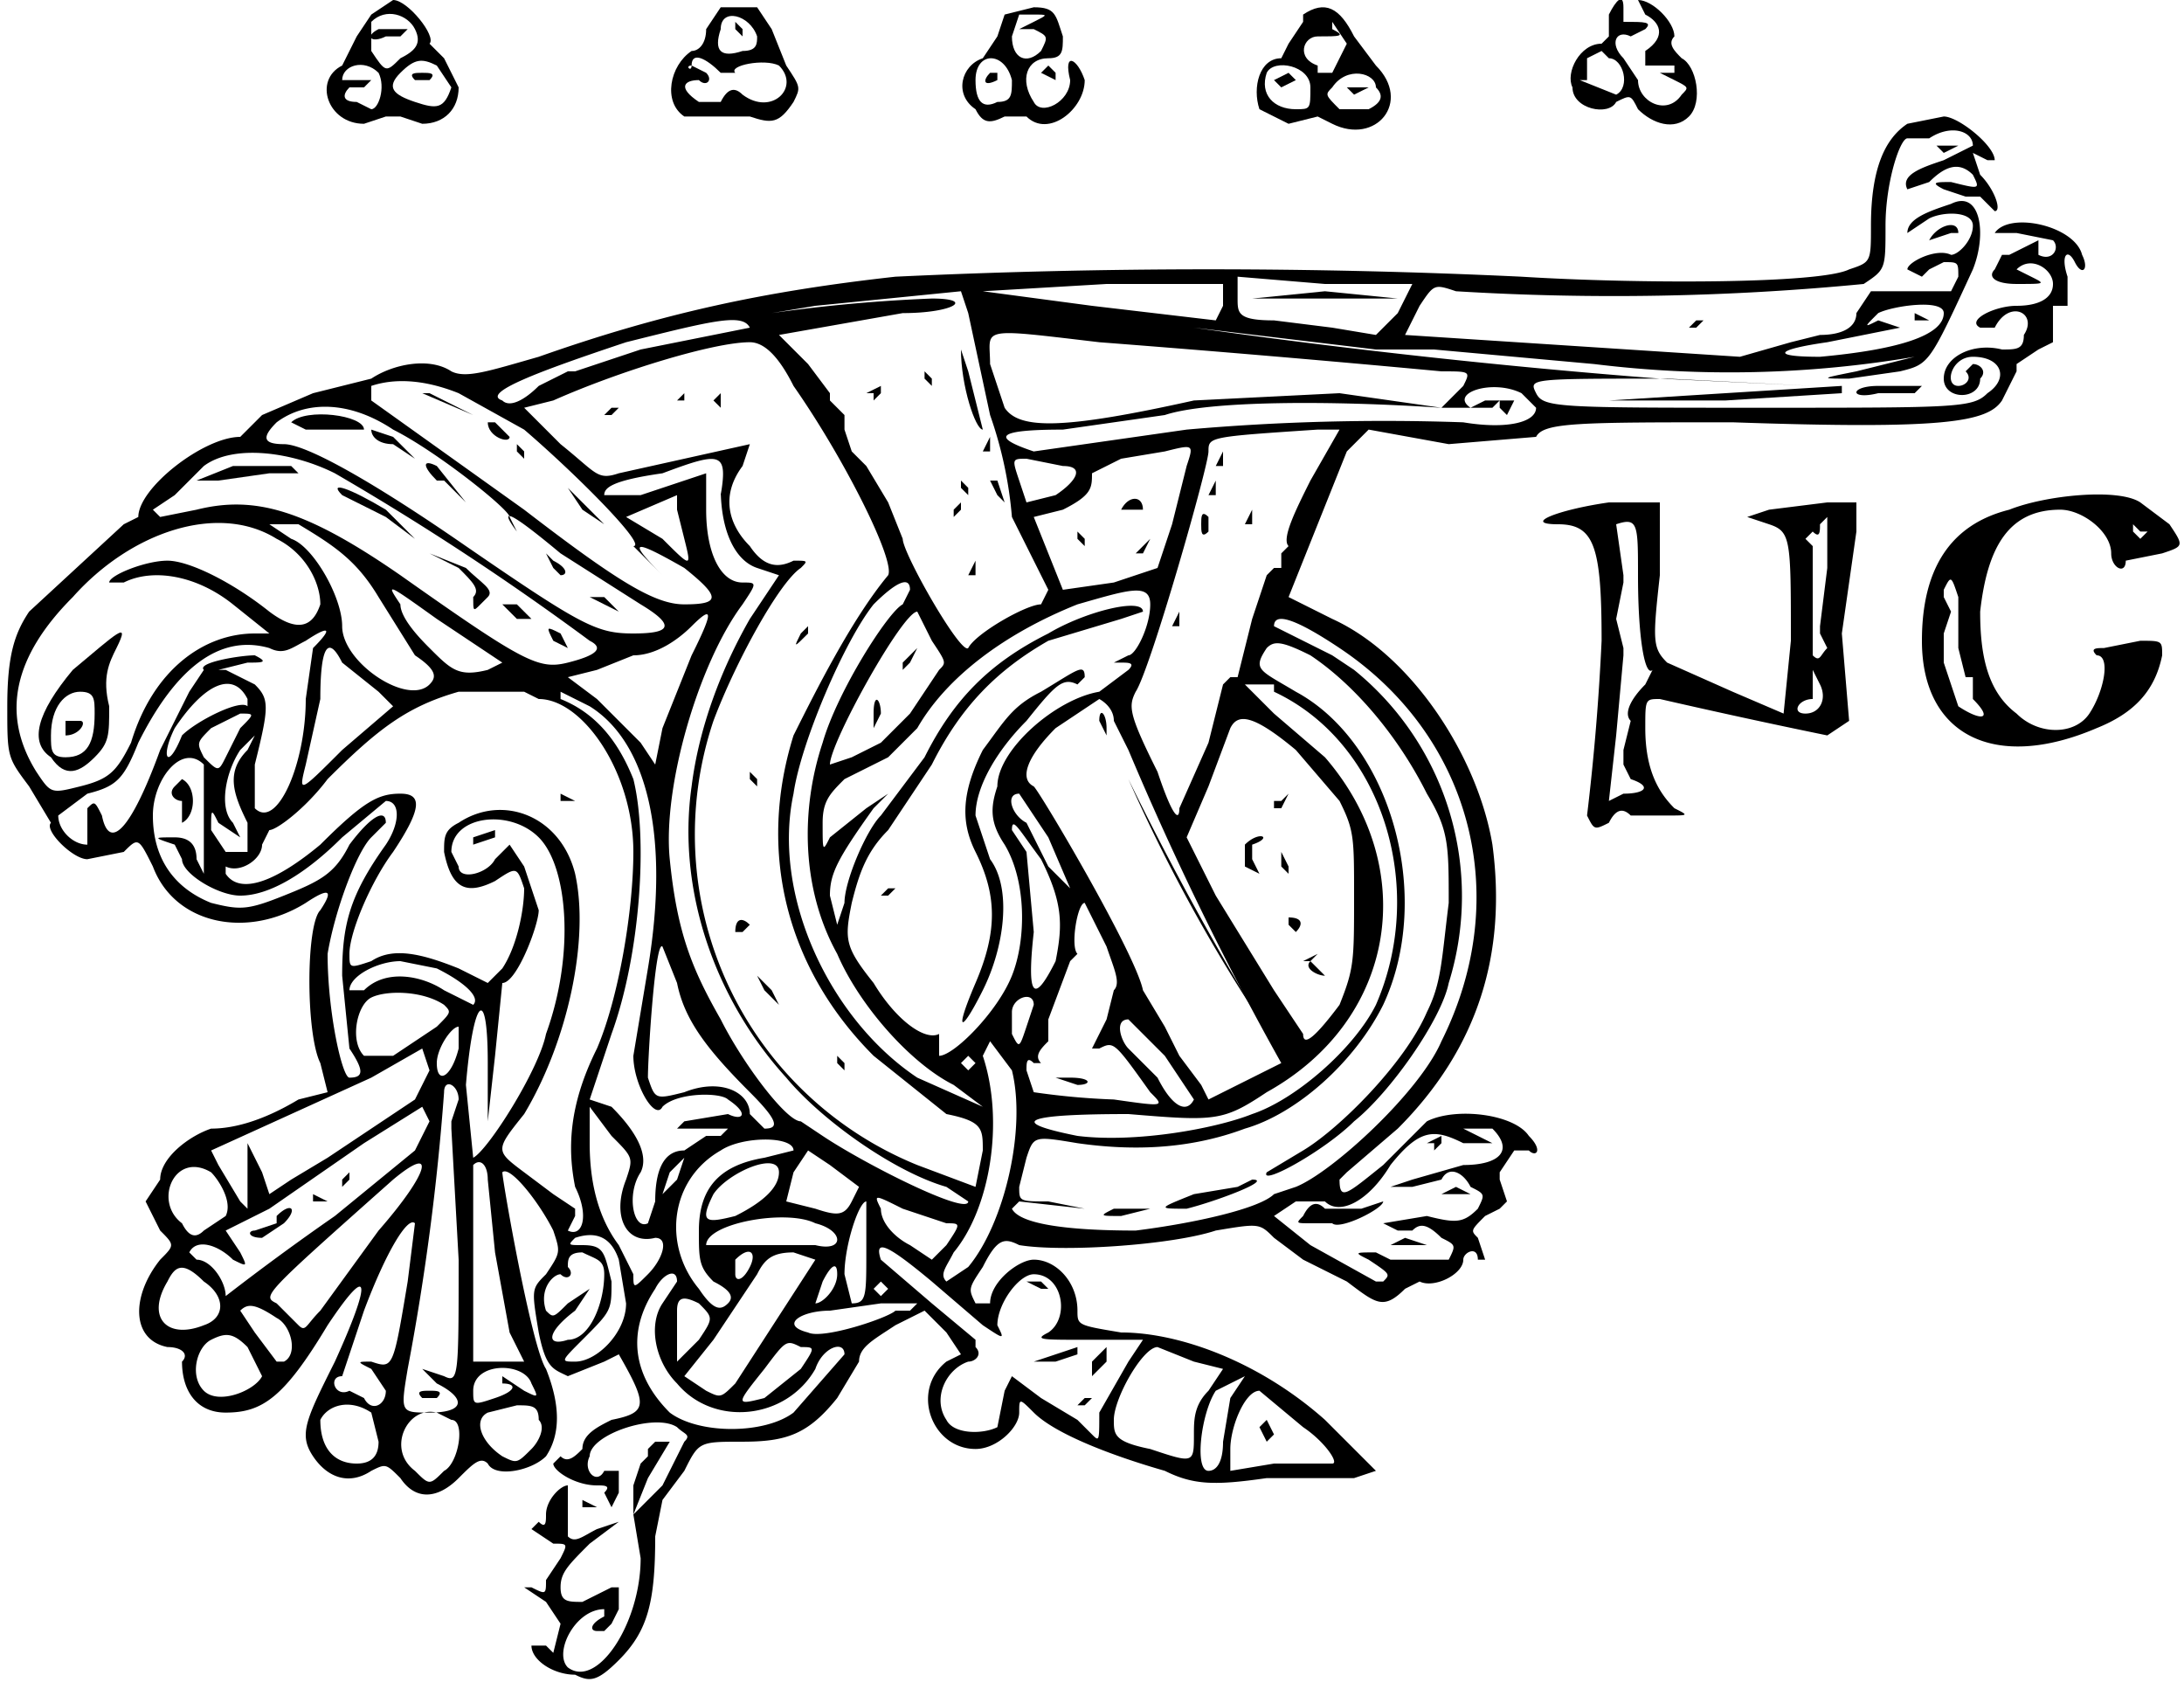 <svg version="1.0" xmlns="http://www.w3.org/2000/svg" viewBox="0 0 300 231"><path d="m51 2-2 3-2 4c-4 2-2 8 3 8l3-1h2l3 1c3 0 5-2 5-5l-2-4-2-2c1-1-3-6-5-6l-3 2zm6 2c1 2 0 3-2 4-2 2-2 2-4-1V3c2-2 5-1 6 1zm3 5 2 3c-1 3-2 3-5 2s-4-2-2-4 3-2 5-1zm-8 1c1 2 0 5-1 5l-2-1c-2 0-2-1-1-2h2l1-1h-4c0-2 3-3 5-1z"/><path d="M52 4c-2 1-1 2 1 1h2l1-1h-4zM57 11h2c1-1 0-1-1-1s-2 0-1 1zM99 1l-2 3c0 2-1 3-2 3-3 2-4 7-1 9h9c3 1 4 1 6-2 1-2 1-2-1-5l-2-5-2-3h-5zm5 4c0 1 0 2-2 2-3 1-4 0-3-3 0-3 4-2 5 1zm-5 5h2c-1-1 4-2 6-1 3 3-1 7-5 4-1-1-2-1-3 1h-3c-3-2-2-3 0-3 1 1 2 0 1-1l-2-1c0 1-1 0 0 0 0-2 2-1 4 1z"/><path d="m101 4 1 1V4l-1-1v1zM221 2v3l-1 1c-3 0-5 4-4 6 0 3 5 4 6 2 2-1 2-1 3 1 2 2 5 3 7 1s1-7-1-8c-1-1-2-2-1-3 0-2-3-5-5-5l1 2c2 1 3 3 0 5v2h4v1h-2l2 1c2 1 2 1 1 2-2 3-6 1-6-2l-2-3c-2-2-1-4 1-3l2-1c1-1 0-1-3-1V1c0-2-1-1-2 1zm0 6c2 0 3 4 1 5l-5-2h1V8l2-1 1 1zM138 2l-1 3-2 3c-3 1-4 5-1 7 1 2 2 2 4 1h3c3 3 8-1 8-5-1-3-3-4-2 0 0 3-4 5-5 3-2-3-1-6 2-6 2 0 2-1 2-3-1-3-1-4-4-4l-4 1zm4 1-2 1h2c2 1 2 1 1 3-2 2-4 1-4-2l1-3h2c2 0 2 0 0 1zm-3 8c0 2 0 3-2 3-2 1-3 0-3-3 0-4 4-4 5 0z"/><path d="M136 10c-1 1-1 2 1 1v-1h-1zM179 3l-2 3-1 2c-3 0-4 4-3 7l4 2 4-1 2 1c6 3 11-3 6-8l-3-4c-2-4-4-5-7-3zm6 3-2 4h-2V9c-3-1-2-4 0-4 3 0 4 0 2-1V3l2 3zm-5 6c0 3 0 3-2 3-3 0-5-2-4-5 1-2 6-1 6 2zm9 0c1 1 1 2-1 3h-4c-2-2-2-2-1-3 2-3 6-2 6 0z"/><path d="m175 11 1 1 2-1-1-1-2 1zM185 12l1 1 2-1h-3zM143 10l2 1v-1l-1-1-1 1zM262 17c-3 2-5 6-5 14 0 5 0 5-3 6-4 2-29 2-45 1a912 912 0 0 0-86 0c-18 2-32 5-49 11-7 2-10 3-12 2-3-2-8-1-11 1l-8 2-7 3-3 3c-5 0-14 7-14 11l-2 1L4 84c-2 3-3 6-3 13s0 7 3 11l3 5c-1 1 3 5 5 5l5-1c2-2 2-2 4 2 3 8 13 10 21 5 3-2 4-2 2 1-2 2-2 17 0 21l1 4-4 1c-5 3-9 4-12 4-3 1-7 4-7 7l-2 3 2 4c2 2 2 2 0 4-4 5-4 11 1 12 2 0 3 1 2 2 0 4 2 7 6 7 5 0 8-2 14-12 6-9 6-6 1 5-4 8-5 10-3 13s5 4 8 2c2-1 2-1 4 1 2 3 5 3 8 0 2-2 3-3 4-2 1 2 6 1 8-1 2-3 2-7 0-12-2-3-6-26-6-27 1-1 5 4 7 8 1 3 1 3-1 6-2 2-2 2-1 8 1 5 2 5 4 6l5-2 2-1c4 7 4 8-1 9-2 1-4 2-4 4-1 1-2 2-3 1l-1 1c0 1 3 3 6 3 1 0 2 0 1 1l1 2 1-2v-3h-2c-1 2-3 0-2-2 0-3 9-6 12-4 1 1 2 1 1 2l-3 6-4 4 2-5 3-5h-2l-1 1v1l-1 1-1 3v4l1 6c0 9-6 18-10 15-2-2 1-8 5-8v1c-2 1-2 2-1 2h1l1-1 1-2v-3h-1l-4 2c-2 0-3 0-3-2s1-3 4-6l4-3-3 1c-2 1-3 2-4 1v-7c-1 0-3 2-3 4 0 1 0 2-1 1l-1 1 3 2c2 0 2 0 1 2l-2 3c0 2 0 2-2 1h-1l3 2 2 3-1 4-1-1h-2c0 2 3 4 6 4 2 1 3 1 6-2 4-4 5-8 5-17l1-5 3-4c2-4 2-4 8-4s9-1 13-6l3-5c0-2 2-3 5-5l4-2 3 3 2 3-2 1c-5 4-2 12 4 12 3 0 6-3 6-5s0-2 2 0c3 3 11 6 18 8 4 2 7 2 14 1h12l3-1-7-7c-9-8-20-12-28-12-6-1-6-1-6-3 0-4-3-7-6-7-2 0-6 3-6 6h-2c-1-2-1-2 1-5 2-4 3-4 5-3 6 1 21 0 27-2 6-1 6-1 8 1l4 3 6 3c4 3 5 4 8 1l2-1c2 1 6-1 6-3 0-1 2-2 2 0h1l-1-3c-1-1-1-1 1-3l2-1 1-1-1-3v-1l2-3h2c1 1 2 0 0-2-2-3-10-4-14-2l-6 6c-5 4-6 5-6 2l1-1 7-6c11-11 15-24 13-39-2-12-11-26-22-31l-6-3 8-20 3-3 11 2 12-1c1-2 6-2 27-2 29 1 35 0 37-3l2-4v-1l3-2 2-1v2-7h2v-4c-1-3 0-4 1-2s2 1 1-1c-1-4-10-6-12-3h3l5 1c1 1 0 3-2 2v-2l-2 1-2 1h-1l-1 2c-1 1 0 2 3 2 4 0 4 0 2-1l-2-1c2-2 5 0 5 2s-2 3-5 3-7 2-5 3h2c2-4 6-2 4 1 0 2-1 2-3 2-4-1-8 1-8 4s5 3 5 0c1-1 0-2-1-2l-1 1c1 1 0 2-1 2-2 0-1-4 2-4 4 0 5 3 2 5-2 2-4 2-31 2-28 0-30 0-31-2s-1-2 18-2l20 1-21-1a1013 1013 0 0 1-64-7l25 3h8l22 2a152 152 0 0 0 44-1l-8 2c-5 1-5 1-1 1l7-1c4-1 4-1 10-14 2-5 1-11-3-9-3 1-6 2-6 4l3-2c2-1 6-1 6 1s-2 4-3 4c-2-1-6 1-6 2l2 1 1-1 2-1c2 0 2 0 2 2l-1 2h-11l-2 3c0 2-2 3-5 3l-4 1-7 2-46-3 2-4c2-3 2-3 5-2a356 356 0 0 0 56-1c3-2 3-2 3-8s2-12 3-12h3c3-2 6-1 6 1l-4 2c-3 1-6 2-5 4l3-1c2-2 4-3 6-1 1 2 1 2-3 1-2 0-3 0-1 1l3 1h2l1 1 1 1c1 0 0-3-2-5l-1-3 2 1h1c0-2-5-6-7-6l-5 1zm-68 22-2 4-3 3-6-1-8-1c-5 0-5-1-5-3v-3l12 1h12zm-61 4 3 14a56 56 0 0 1 3 14l2 4 3 6-1 2c-2 0-9 4-10 6-1 1-9-13-9-15l-2-5-3-5-2-2-1-3v-2l-1-1-1-1v-1l-3-4-4-4 17-3c7 0 10-2 4-2a215 215 0 0 0-22 2l6-1 20-2 1 3zm35-1-1 2-17-2-15-2 17-1h16v3zm99 1c0 3-6 5-17 6-7 0-6-1 1-2l10-2-3-1c-2 1-2 1 0-1 2-1 9-2 9 0zm-164 2-5 1-10 2-6 2-3 1h-1l-4 2c-2 2-4 3-5 2-3-1 5-4 17-8 12-3 16-4 17-2zm48 2a2854 2854 0 0 1 47 4c4 0 4 0 3 2l-3 3-14-2-20 1c-18 4-24 4-26 1l-2-6c0-5-2-5 15-3zm-42 6c7 10 14 24 13 26-5 6-10 16-13 22-5 16-1 32 11 44l10 8c5 1 5 2 5 5l-1 5-8-3a49 49 0 0 1-28-61c3-8 9-19 12-21 1-1 1-1-1-1-2 1-4 1-6-2-3-3-4-7-1-11l1-3-18 4c-3 1-3 0-8-4l-5-5 4-1c9-4 22-8 27-8 2 0 4 2 6 6zm-46 1 9 5c7 6 17 16 15 16l2 2 2 2c-5-5-4-5 3-1 5 4 5 5 0 5-4 0-9-3-22-13L51 55v-2c3-1 7-1 12 1zm146 0 2 2c0 2-4 3-10 2a309 309 0 0 0-38 1l-21 3c-6-2-5-3 4-3l14-2c6-2 23-2 38-1h7l1-1v1l1 1 1-2h-4l-2 1c-3-2 3-4 7-2zM54 59c6 3 16 11 16 12l2 4-1-2c-3-4 0-2 6 3l11 7c5 3 4 4-1 4s-7-1-23-12c-13-9-22-14-25-14s-3-1-1-3c4-3 10-3 16 1zm126 7c-2 4-4 8-3 9l-1 1v2h-1l-1 1-2 6-2 8h-1l-1 1-2 8-4 9c0 2-1 1-3-5-4-8-4-9-3-11 2-3 10-31 10-33s0-2 15-3h3l-4 7zm-17-2-2 8-2 6-6 2-7 1-2-5-2-5 4-1c4-2 4-3 4-5l4-2 6-1c4-1 4-1 3 2zM46 65a378 378 0 0 1 35 23c2 1 1 2-3 3s-6 0-23-12c-13-9-20-11-28-9l-5 1-1-1 3-2 1-1 3-3c4-3 12-2 18 1zm53 2c0 6 2 10 5 11l3 1-4 6c-4 7-7 15-8 23-2 14 3 29 13 40 5 6 15 13 22 15l3 2c0 2-14-5-20-9l-3-2c-2 0-8-8-11-14-4-7-6-12-7-22s4-27 10-35c2-3 2-3 0-3-3 0-5-4-5-10v-5l-3 1-3 1-3 1h-5c0-1 1-2 8-3 8-3 9-3 8 3zm47-3c3 0 2 2-1 4l-4 1-1-3c-1-3-1-3 1-3l5 1zm-53 6 1 4c1 4 1 4-3 0l-5-3 7-3v2zm-52 2c5 3 8 5 11 10l5 8c3 2 3 3 2 4-3 3-12-3-12-8 0-4-4-11-7-12l-3-2h4zm-3 2c4 2 6 6 6 9-1 3-3 4-7 1-5-4-11-7-14-7s-8 2-8 3h2c4-2 10-1 15 3l5 4h-2c-7 0-14 5-17 15-2 4-3 5-7 6s-4 1-6-2c-5-8-3-16 5-24 8-9 20-13 28-8zm31 17-2 1c-4 1-5 0-8-3-1-1-4-4-4-6-2-3-2-3 5 2l9 6zm56-10-1 2c-2 1-9 12-11 19-3 9-3 20 2 29 3 7 10 15 16 18l4 3-9-4c-12-8-20-25-17-39 1-7 7-21 11-26 3-3 5-4 5-2zm33 2c0 3-2 7-3 7l-2 1h1c1 0 2 0 1 1l-4 3c-6 1-14 8-14 13-1 3-1 5 1 8 3 5 3 13 1 18s-8 11-10 11v-3c1-1 1-1 0 0-2 1-6-2-9-7-4-5-4-6-3-11 1-4 2-7 5-10l6-9c4-8 9-13 16-17l10-3 3-1c0-2-8 0-13 3-8 4-13 9-17 17l-6 8c-2 2-5 9-5 12l-1 3-1-4c0-3 1-5 6-12l2-2-3 2-5 4c-1 2-1 2-1-2 0-3 1-4 3-6l6-3 4-4c4-7 12-13 22-17 7-2 10-3 10 0zm-63 7-4 10-1 5-2-3-6-6-4-3 4-1 5-2c3 0 6-2 8-4 3-3 3-2 0 4zm33-2c2 3 2 3 1 4l-4 6-4 4-4 2-3 1c0-3 10-21 12-21l2 4zm56 1c18 12 24 34 14 54-3 7-15 18-20 20l-3 1c-2 2-11 4-19 5-10 0-16-1-17-3l1-1 9 1-5-1c-4 0-4 0-4-2l1-4c1-3 1-3 7-2 7 1 15 1 23-2 7-2 15-9 19-17 7-15 1-36-12-43-5-3-6-3-4-6 1-1 2-1 6 1 6 4 12 11 16 19 3 5 3 7 3 15-1 8-1 11-3 15-3 7-12 16-17 19l-5 3c-1 2 8-3 12-7 5-4 12-14 13-19a40 40 0 0 0-13-43l-3-2-4-2-4-2c0-2 3-1 9 3zM43 89l-1 7c0 9-4 18-7 15v-6c2-8 2-9 0-11l-4-2h-1l4-1c2 0 3 0 1-1-2 0-8 1-7 2l-2 3-4 8c-4 11-7 14-8 9-1-2-1-2-2-1v5c-2 0-4-2-4-4l4-3c4-1 5-2 7-7 5-10 11-15 18-13 2 1 3 0 5-1 3-2 4-2 1 1zm4 2 5 4 2 2-7 6c-6 6-6 6-5 2l2-9c0-7 1-9 3-5zm128 4c15 7 21 27 14 43-3 6-11 13-17 15-5 2-16 4-24 3-10-2-7-3 7-3 12 1 13 1 19-3 18-10 21-31 8-46l-7-6-4-4h4zM34 96v1c-1-1-7 2-9 4-2 5-3 3-1-1 4-6 8-8 10-4zm38-1 2 1c6 0 13 10 13 21 0 8-2 20-5 27-4 8-4 14-3 19 2 4 1 7-1 6l1-2v-1l-3-2-4-3c-4-3-4-3 0-8 6-10 9-24 7-33-2-8-10-11-16-7-2 1-2 2-2 4 1 5 3 6 7 4 3-2 3-2 4 1 0 3-1 8-3 11l-2 2-4-2c-5-2-9-3-12-1-3 1-3 1-3-1 0-3 3-10 6-14 4-6 4-8 1-8s-5 1-11 7c-6 5-11 7-13 4v-1c2 1 5-1 5-3l1-2c1 0 5-3 8-7 7-7 11-10 18-12h9zm9 2c8 5 11 18 8 36l-2 12c0 4 3 9 4 7 2-2 8-2 9-1 3 2 2 3 0 2l-6 1-1 1h7l-1 1h-2l-3 2c-3 0-4 3-4 7l-1 3c-2 1-3-4-1-7 1-2 0-5-4-9l-3-1 3-9c4-11 5-27 3-35-2-5-5-9-10-11v-1l4 2zm72 2 2 4a426 426 0 0 0 21 43l-2 1-4 2-4 2-1-2-3-4-1-2-1-2-3-5c-1-5-14-27-15-28-2-1-1-4 3-8l6-4s2 1 2 3zm-120 1-2 4c-1 2-1 2-3 0-1-2-1-2 1-4l4-2c2 0 2 0 0 2zm145 3 6 7c2 4 2 5 2 13 0 9 0 10-2 15-3 4-5 6-5 4l-4-6-8-13-4-8 3-7 3-8c1-2 3-2 9 3zm-144 0c-3 3-2 6 0 10v4h-3l-2-3c0-3 0-3 1-1l3 2-1-2c-2-2-1-7 1-10l2-2-1 2zm-6 2v15l-1-2c0-2-1-3-3-3-3 0-3 0 0 1l1 2c0 2 5 5 8 5 4 0 9-3 14-8l6-5c2 0 2 3 0 6-5 7-6 11-6 18l1 10c2 3 2 4 0 4-1 0-3-9-3-17 1-6 4-14 6-16l2-2c0-2-2-1-5 3-2 4-4 5-9 7s-6 2-10 1c-5-2-8-6-8-12 0-5 4-10 7-7zm116 10 3 7-3-3-3-6c-2-1-3-4-1-4l4 6zm-70 0c4 4 5 16 1 27-1 5-8 16-10 17l-1-10c1-12 3-14 3-3v8l1-9 1-10c2 0 5-8 5-10l-2-6-2-3-2 2c-1 2-5 3-5 1l-1-2c0-5 8-6 12-2zm69 3c3 6 3 9 2 14-3 6-4 5-3-4l-1-11-2-3c0-2 1 0 4 4zm9 12c1 3 2 5 1 6l-1 4-2 4h1c2-1 2-1 7 6 2 2 2 2-5 1a100 100 0 0 1-11-1l-1-3c0-1 0-2 1-1h1c-1-1 0-2 1-3v-3l3-8 1-1c-1-1 0-7 1-7l3 6zm-59 5c1 5 4 9 10 15 4 4 4 5 2 5l-2-2c0-3-4-5-9-3-4 1-4 1-5-2 0-3 1-19 2-18l2 5zm-33-2c4 2 6 4 5 5l-4-2c-3-2-8-3-11 0h-2c0-2 4-4 7-4l5 1zm1 5c1 1 1 1-1 3l-6 4h-4c-2-2-1-7 1-8s7-1 10 1zm81 0-1 3c-1 3-1 3-2 1v-3c0-2 3-3 3-1zm18 7 4 6c-1 2-3 1-5-3l-4-4c-1-1-2-4 0-4l5 5zm-97-1c-1 4-3 5-3 2 0-2 2-5 3-5v3zm76 3c2 8-1 21-6 27l-3 2c-1-1 0-2 1-4 5-6 7-18 4-27l1-2 3 4zm-82 4-12 8-5 3-3 2-1-3-2-4v9l-1-1-3-5-1-2 22-10 7-4 1 3-2 4zm77-5-1 1-1-1 1-1 1 1zm-71 5-1 3v1l1 18c0 16 0 17-2 16l-3-1 2 2c4 2 4 4-1 4-4 0-4 0-3-6a333 333 0 0 0 5-38c0-2 2-1 2 1zm-4 3-2 4-11 9a357 357 0 0 0-15 11c0-2-2-5-4-5l-1-1c1-2 4-1 6 1 2 1 2 1 1-1l-2-3 6-3 13-9 8-5 1 2zm27 8c-2 5 0 9 4 8 2 0 1 3-1 5s-2 2-2 0l-2-4c-3-4-4-9-4-14v-5l3 4c3 3 3 3 2 6zm119-7c3 3 1 5-4 5l-7 2-3 1h3l4-1c1-2 3-1 4 1 2 1 2 1 1 3-2 2-3 2-7 1l-6 1c-1 1-1 1 0 0l2 1h2c1-1 2-1 4 1 2 1 2 1 1 3h-8l-2-1c-3 0-3 0-1 1 3 2 3 2 2 3h-1l-9-5-5-4 3-2h4c2 2 6 0 9-5 4-5 6-5 10-3h4l-2-1-2-1h4zm-96 3-4 1c-6 1-9 4-9 10 0 4 0 5 2 7 2 1 3 2 2 3s-2 1-4-2c-5-6-4-15 3-19 3-2 10-2 10 0zm9 5-1 2c-1 2-2 2-5 1l-4-1 1-4 2-3 3 2 4 3zm-66 6-8 11c-2 2-2 3-3 2l-3-3c-2-1-2-1 16-17 6-5 5-1-2 7zm16 3 2 11 2 4h-7v-27c1-1 2 0 2 2l1 10zm25-10-2 2 1-3 2-2-1 3zm-64-1c1 1 3 4 2 6l-3 2c-1 1-2 1-3-1-4-3-1-10 4-7zm78 0c0 2-2 4-6 6-4 1-5 1-3-3 2-3 9-6 9-3zm17 5 6 2c2 0 2 0 0 3l-2 2-3-2c-2-1-4-3-4-5-1-2-1-2 3 0zm-5 6c0 6 0 7-2 7l-1-4c0-4 2-10 3-10v7zm-63 4c-2 12-2 12-5 11-2 0-2 0 0 1l2 3c0 2-2 3-3 1l-2-1c-2 1-3-2-1-2l3-9c3-8 6-13 7-12l-1 8zm56-8c4 1 4 4 0 3H97c0-3 11-5 15-3zm-27 5 1 6c0 4-4 8-7 8-2 0-2 0 1-3 4-4 4-4 4-8-1-4-1-5-4-5-2 0-2 0-1-1 3-1 5 0 6 3zm43 3 7 6c3 2 3 2 2 0 0-3 3-7 5-7 4 0 5 6 2 8-2 1-1 1 5 1h8l-2 3-4 7c0 4 0 4-1 3l-2-2-5-3-4-3-1 2-1 5c-2 1-6 1-7-1-2-3 0-7 3-8 1 0 2-1 1-2v-1l-6-5-7-6c-1-3 1-2 7 3zm-45-1c0 4-2 9-5 9-3 1-3-1 1-4l2-3-3 2c-2 2-2 2-3 1-1-3 1-5 2-5 1 1 2 0 1-1 0-1 0-2 2-2 2 1 3 1 3 3zm20-1c-1 2-2 2-2 1v-2c2-2 3-1 2 1zm9-1-11 17c-2 2-2 2-4 1l-3-2 4-5 6-9c1-2 2-3 5-3l3 1zm-84 3c3 2 3 5 0 6-5 2-8-1-5-6 1-2 2-3 5 0zm87-1c0 2-2 4-3 4l1-3c1-2 2-3 2-1zm-22 1-2 3c-2 3-1 8 2 11 5 6 15 5 19-2 1-3 4-4 4-2l-7 8c-4 3-13 3-17 0-5-5-6-11-2-17 1-2 3-3 3-1zm29 1-1 1-1-1 1-1 1 1zm-26 2c2 2 2 2 0 5l-3 3v-7c0-2 1-2 3-1zm30 0-1 1h-2c-1 1-10 4-12 3-4-1-1-3 3-3l7-1h5zm-88 2c2 1 3 5 1 6h-1l-3-4-2-3c1-1 2-1 5 1zm-4 4 2 4c-1 2-6 4-8 2s-1-6 1-7 3-1 5 1zm76 0c2 0 2 0 0 3l-5 4c-4 1-4 1 0-4 3-4 3-4 5-3zm54 2 4 1-2 3c-2 2-2 4-2 6 0 4 0 4-6 2-5-1-5-2-5-4 0-3 4-10 6-10l5 2zm-91 3c1 2 1 2-1 1l-3-2v1c2 0 2 1-1 2s-3 1-3-1c0-4 7-4 8-1zm98-1-2 3-1 6c0 3-1 4-2 4-2 0-1-8 1-11l4-2zm8 7c3 2 5 5 4 5h-8l-6 1v-3c0-3 2-8 4-8l6 5zm-128-2 1 4c0 2-1 3-3 3-3 0-5-2-5-6 1-2 4-3 7-1zm23 1c1 1 0 3-1 4-2 2-2 2-4 1-3-2-4-5-2-6l4-1c2 0 3 0 3 2zm-12 0c2 0 1 6-1 7-2 2-2 2-4 0-4-3-1-9 3-8l2 1z"/><path d="M172 41h20l-10-1-10 1zM132 48c0 5 2 11 3 11l-2-8-1-3zM127 52l1 1v-1l-1-1v1zM120 54v1l1-1v-1l-2 1zM135 62h1v-2l-1 2zM136 66l1 2 1 1-1-3h-1zM132 67l1 1v-1l-1-1v1zM131 70v1l1-1v-1l-1 1zM133 79h1v-2l-1 2zM263 44h2l-2-1v1zM102 52l2 1-2-1c-1-1-1-1 0 0zM93 55h1v-1l-1 1zM98 55l1 1v-2l-1 1zM83 57h1l1-1h-1l-1 1zM110 87c-1 2-1 2 1 0v-1l-1 1zM103 107l1 1v-1l-1-1v1zM101 128h1l1-1c-1-1-2-1-2 1zM105 136l2 2-1-2-2-2 1 2zM115 146l1 1v-1l-1-1v1zM58 54l7 3-6-3h-1zM67 58c0 2 3 3 3 2l-2-2h-1zM71 62l1 1v-1l-1-1v1zM80 70l3 2-2-2-3-3 2 3zM40 58l2 1h8c0-2-8-3-10-1zM51 59c0 1 1 2 3 2l3 2-3-3-3-1zM61 66l3 3-4-5c-2-1-2 0 0 2zM65 68l2 2c1 1 1 1 0 0l-2-2zM75 76l1 2 1 1c1 0 1-1-1-2l-1-1zM81 82l4 2-2-2h-2zM87 85l2 1-2-1c-1-1-1-1 0 0zM167 64h1v-2l-1 2zM166 68h1v-2l-1 2zM165 72c0 1 0 2 1 1v-2c-1-1-1 0-1 1zM171 72h1v-2l-1 2zM161 86h1v-2l-1 2zM154 70c-1 1-1 1 0 0h3c0-2-2-2-3 0zM148 74l1 1v-1l-1-1v1zM157 75l-1 1h1l1-2-1 1zM32 64l-5 2h3l7-1h4l-1-1h-8zM47 68l2 1 4 2 4 3-4-4c-5-3-8-4-6-2zM59 76l4 2c2 2 3 3 2 4 0 2 0 2 1 1l1-1c1-1-1-2-3-4l-5-2zM69 83l2 2h2l-2-2h-2zM76 88l2 1-1-2c-2-1-2-1-1 1zM10 92c-5 6-6 10-3 12 2 3 4 2 6 0s2-3 2-7c-1-4 0-6 1-8 2-4 0-2-6 3zm3 6c0 4-1 6-4 6-2 0-2-1-2-3 0-4 2-6 4-6s2 1 2 3z"/><path d="M9 99v2c2 0 3-2 2-2H9zM143 95c-4 2-5 4-8 8-3 6-3 10-1 14 3 6 3 11 0 18s-2 7 1 1 4-14 1-18l-2-6c0-4 3-9 7-13 4-5 5-6 7-5l1-1c0-2-1-1-6 2zM121 123h1l1-1h-1l-1 1zM124 91v1l1-1 1-2-2 2zM120 98v2l1-2c0-2-1-3-1 0zM170 163l-6 1c-5 2-5 2-1 2 4-1 12-4 9-4l-2 1zM153 166c-2 1-2 1 1 1l4-1h-5zM77 110h2l-2-1v1zM151 99l1 2v-1c0-2-1-3-1-1zM155 107a227 227 0 0 0 18 33 425 425 0 0 1-18-33zM176 110h-1v1h1l1-2-1 1zM171 116v3l2 1-1-2v-2c3-1 1-2-1 0zM176 119l1 1v-1l-1-2v2zM177 127l1 1c1-1 1-2-1-2v1zM180 132c-1 1 1 2 2 2l-1-1-1-1 1-1-2 1zM24 108c-1 1 0 2 1 2v3c2-1 2-5 0-6l-1 1zM65 115v1l3-1v-1l-3 1zM71 115l2 1-2-1c-1-1-1-1 0 0zM145 148l3 1c2 0 2-1-1-1h-2zM58 192h2c1-1 0-1-1-1s-2 0-1 1zM47 162v1l1-1v-1l-1 1zM43 165h2l-2-1v1zM38 168l-3 1c-1 0-1 1 1 1l3-2c2-2 1-3-1-1zM197 157v1l1-1v-1l-2 1zM198 164h4l-2-1-2 1zM187 166h-5c-1-1-2-1-3 1-1 1-1 1 1 1h3c1 1 7-2 7-3l-3 1zM191 171h5l-3-1-2 1zM141 176l2 1h1l-1-1h-2zM145 186l-3 1h3l3-1v-1l-3 1zM150 187v2l2-2v-2l-2 2zM148 193h1l1-1h-1l-1 1zM173 196l1 2 1-1-1-2-1 1zM266 20l1 1 2-1h-3zM265 33c-1 1-1 1 0 0l3-1h1c0-2-3-1-4 1zM232 45h1l1-1h-1l-1 1zM258 53c-4 0-4 2 0 1h5l1-1h-6zM237 54l-16 1h16l16-1v-1l-16 1zM221 69c-7 1-12 3-7 3s6 3 6 16a327 327 0 0 1-2 24c1 2 1 2 3 1 1-2 2-2 3-1h5c3 0 3 0 1-1-2-2-4-5-4-11 0-4 0-4 2-4a1010 1010 0 0 0 23 5l3-2-1-12 2-14v-4h-4l-8 1-3 1 3 1c3 1 3 2 3 16l-1 10-7-3-9-4c-2-2-2-3-1-12V69h-7zm4 10c0 9 1 14 2 13l-1 2c-2 2-3 4-2 5l-1 4v2l1 2c3 1 2 2-1 2l-2 1 1-9 1-11v-1l-1-4 1-5v-1l-1-7c3-1 3 0 3 7zm26-1-1 8v1l1 2c-1 1-1 2-2 1V75l-1-1 1-1c1 1 1 0 1-1l1-1v7zm-1 16c1 2 0 4-2 4s-1-2 1-2v-4l1 2zM276 70c-8 2-12 8-12 18 0 13 10 18 24 12 5-2 8-5 9-10 0-2 0-2-3-2l-5 1c-1 0-2 0-1 1 2 0 1 5-1 8s-7 3-10 0c-4-3-5-8-5-14 1-9 4-14 11-14 3 0 7 3 7 6 0 2 2 3 2 1l5-1c3-1 3-1 1-4l-4-3c-3-2-13-1-18 1zm19 3-1 1-1-1v-1l1 1zm-26 16 1 4h1v3c3 3 1 3-2 1l-2-6v-4l1-3-1-2v-1c1-2 1-2 2 1v7zM80 207h2l-2-1v1z"/></svg>
